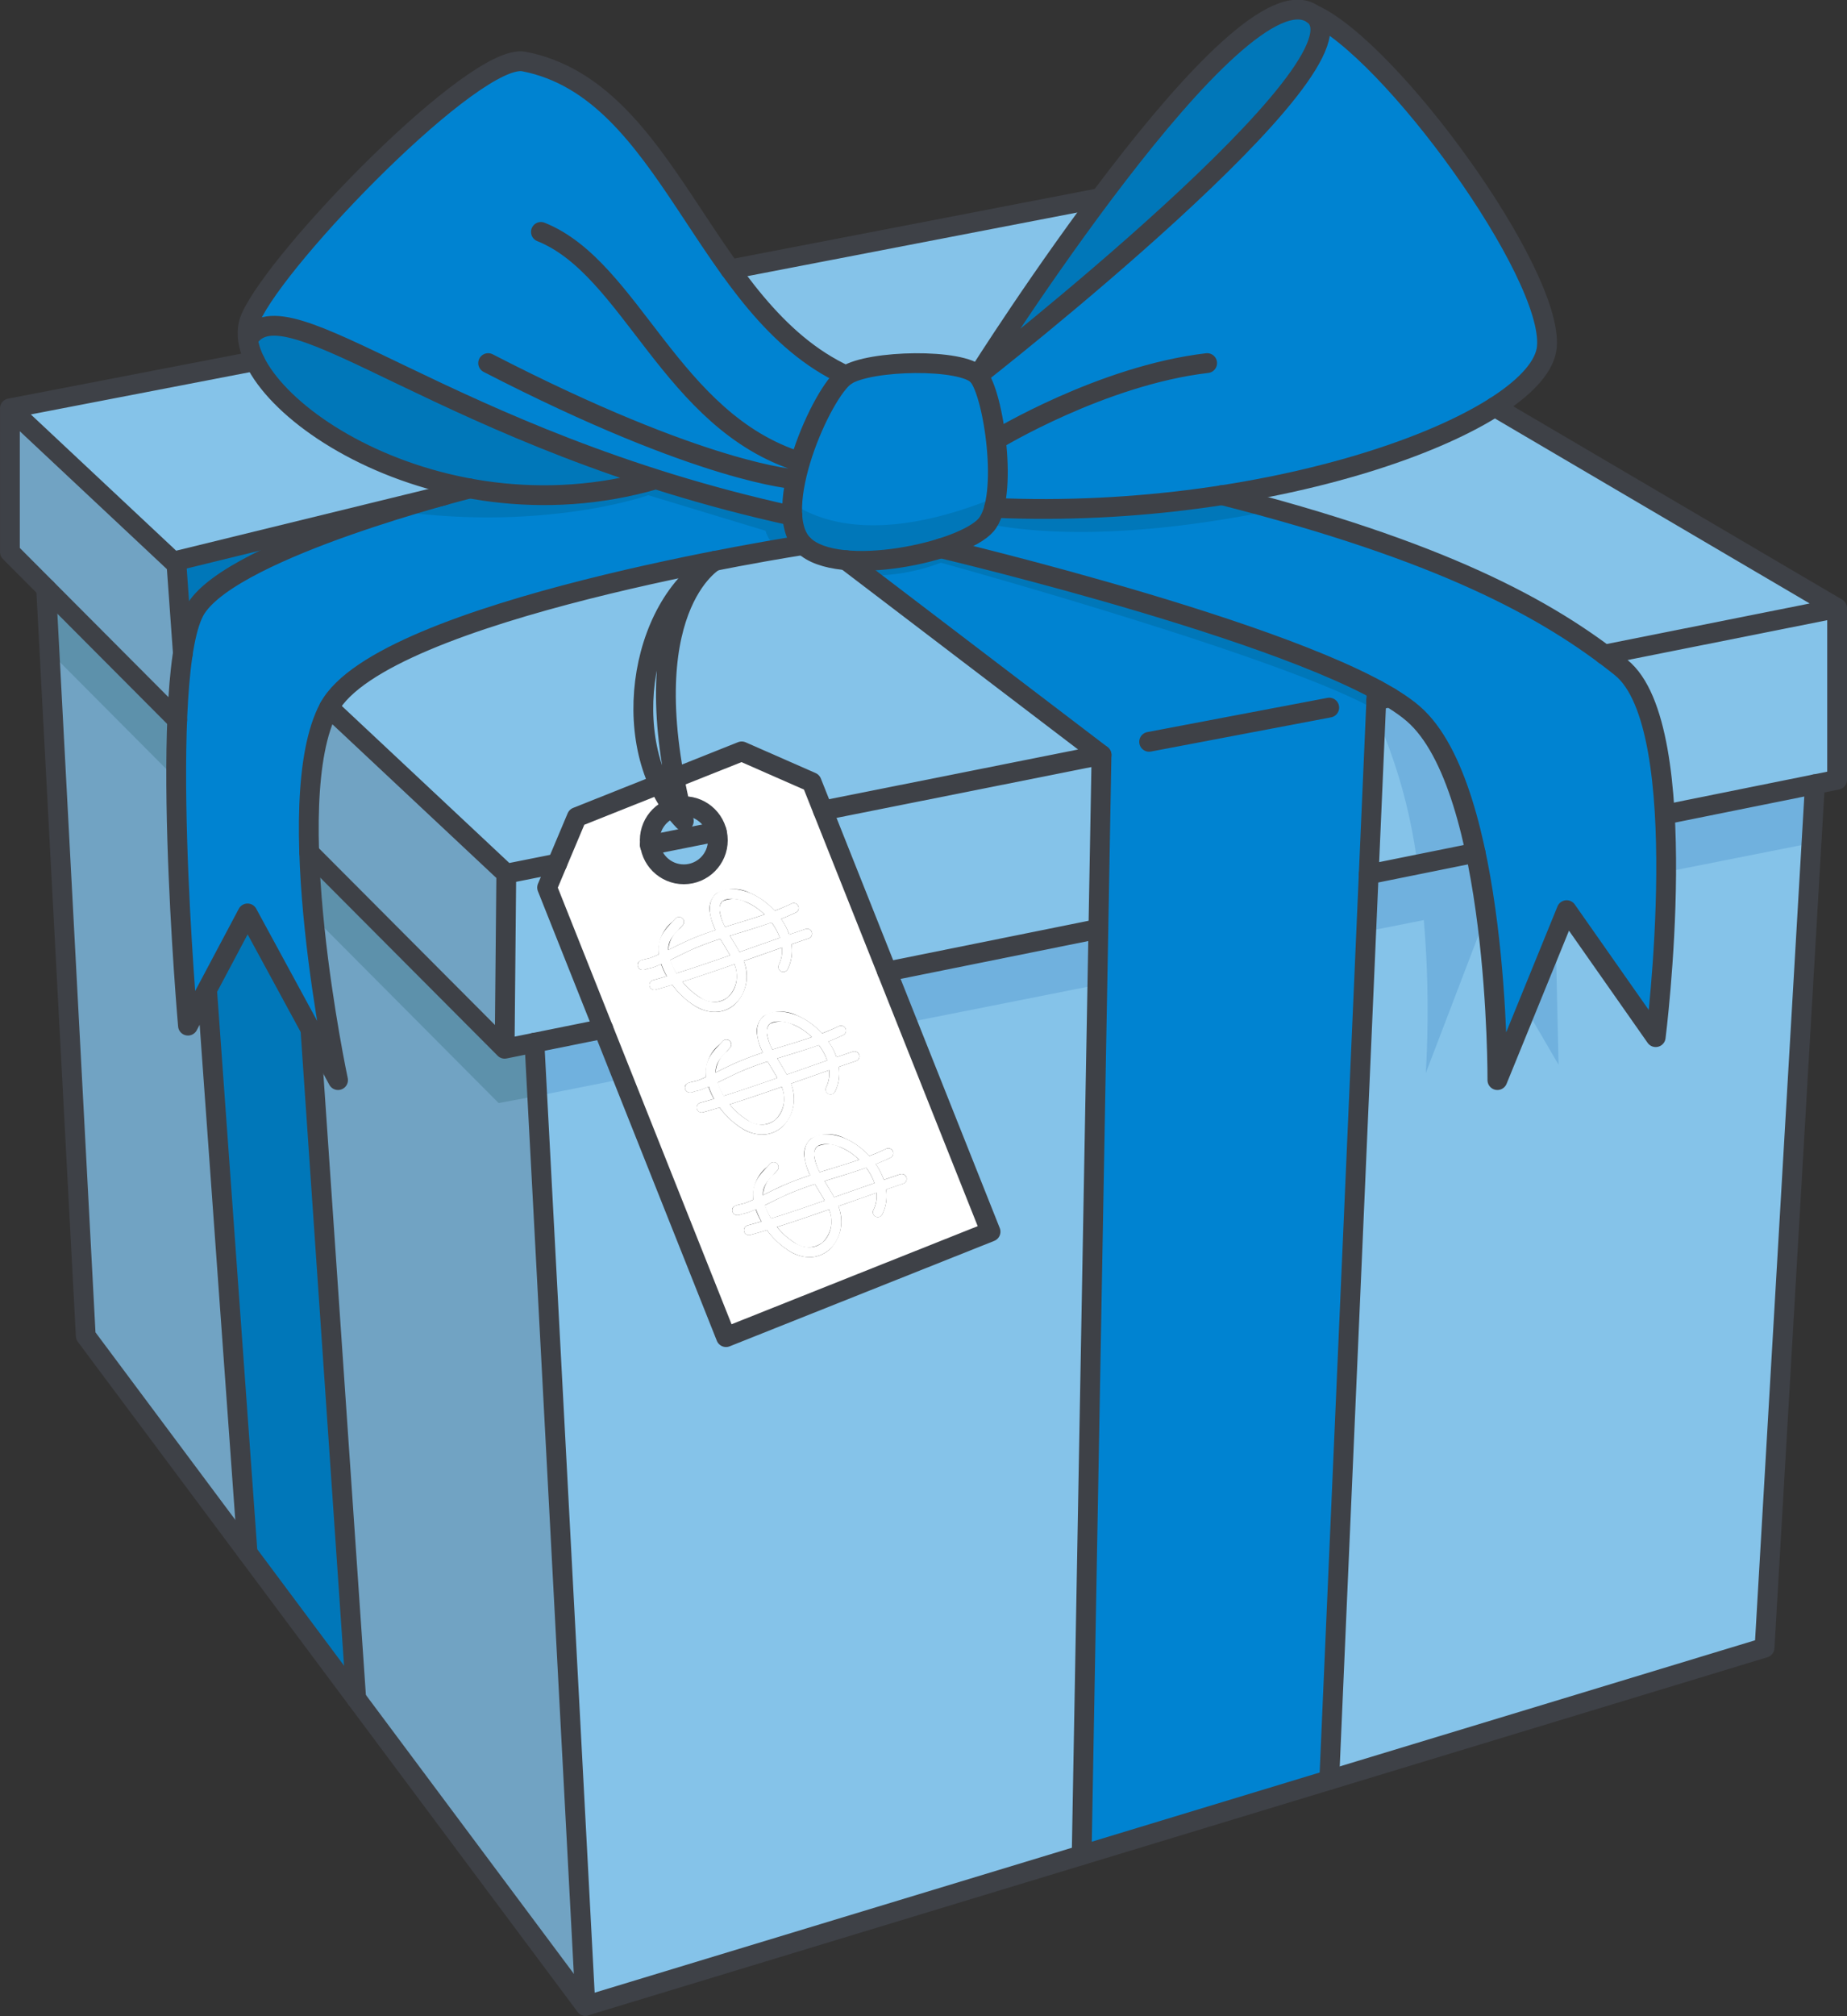 <svg xmlns="http://www.w3.org/2000/svg" height="200.029" width="183.355"><rect width="100%" height="100%" fill="#333333" stroke="none"/><path d="M97.525 51.749c2.1-2.478.567-12.649-.808-14.169-1.331-1.47-10.184-1.413-12.464.081-1.331.873-3.82 5.646-4.755 9.89a.258.258 0 010 .042.479.479 0 01-.05.169 16.034 16.034 0 00-.269 1.717c-.193 1.993.127 3.459.927 4.24 1.077 1.051 3.346 1.551 6.387 1.409 4.452-.213 9.709-1.82 11.032-3.379zM19.013 100.04l5.125-9.65a.492.492 0 01.432-.261.488.488 0 01.431.257l7.46 13.727c-1.386-7.571-4.3-26.585-.23-34.145 4.955-9.2 40.6-15.284 46.64-16.255a5.212 5.212 0 01-.673-2.139 150.162 150.162 0 01-13.086-3.518 40.129 40.129 0 01-11.1 1.565 41.474 41.474 0 01-7.342-.664c-1.587.405-23.12 6-26.778 11.644a11.571 11.571 0 00-1.249 4.182v.006a.494.494 0 01-.035.21 60.813 60.813 0 00-.534 6.4.627.627 0 010 .074c-.387 10.124.575 23.85.939 28.567zM149.106 104.734l5.965-14.627a.489.489 0 01.4-.3.484.484 0 01.457.206l8.1 11.547c.275-2.533.842-8.488.886-14.8.075-10.871-1.408-17.839-4.291-20.15q-.779-.625-1.654-1.282l-.021-.015c-6.108-4.564-16.184-10.224-37.692-15.692a118.373 118.373 0 01-17.753 1.359c-1.5 0-2.981-.034-4.457-.094a4.364 4.364 0 01-.769 1.5 8.37 8.37 0 01-3.143 1.921c3.18.781 10.659 2.671 18.671 5.063 14.213 4.246 23.236 7.971 26.82 11.072 3.624 3.137 6.159 10.285 7.532 21.245.656 5.285.878 10.228.949 13.047z" fill="#0083d1"/><path d="M164.853 102.96a.491.491 0 01-.889.22l-8.324-11.868-6.536 16.029a.49.49 0 01-.454.3.458.458 0 01-.1-.01.49.49 0 01-.4-.484 125.805 125.805 0 00-2.058-21.974l-9.751 1.967-3.871 88.77 42.222-12.815 4.943-84.688-13.855 2.795a140.152 140.152 0 01-.927 21.758zM139.979 71.182a16.263 16.263 0 00-2.077-1.482l-.8.16-.71 16.274 9.5-1.917c-1.204-5.536-3.061-10.567-5.913-13.035zM161.235 65.844c2.853 2.288 4.078 8.051 4.494 14.372l16.154-3.258V60.929l-21.455 4.279c.276.214.547.427.807.636z" fill="#85c3e9"/><path d="M93.424 54.901a28.816 28.816 0 01-6.881 1.208c-.325.015-.666.024-1.016.024l24.121 18.37a.5.5 0 01.1.106l.015.023a.5.5 0 01.069.164v.005a.416.416 0 01.01.1l-1.959 108.478 23.6-7.163 4.689-107.5c-12.126-6.424-40.586-13.301-42.748-13.815zm34.134 16.524c-1.475.36-2.961.663-4.449.954-1.492.274-2.986.536-4.491.742s-3.013.39-4.541.473c1.452-.482 2.923-.87 4.4-1.223s2.961-.664 4.449-.956c1.492-.274 2.986-.537 4.49-.743s3.014-.39 4.542-.472c-1.453.484-2.923.872-4.4 1.225z" fill="#0083d1"/><path d="M50.193 104.526a.523.523 0 01-.1.009.4.4 0 01-.067-.014.488.488 0 01-.119-.025.51.51 0 01-.11-.074.444.444 0 01-.047-.031l-18.5-18.565a154.739 154.739 0 002.8 21.227.493.493 0 01-.311.563.5.5 0 01-.17.03.489.489 0 01-.431-.257l-1.672-3.076 4.384 64.014 21.7 29.076-4.948-93.362zM19.097 101.983a.491.491 0 01-.923-.187c-.089-1.013-1.552-17.942-1.079-30.166l-11.957-12 3.858 72.723 14.97 20.058-3.777-52.486z" fill="#71a3c3"/><path d="M88.73 96.752l10.06 25.26a.491.491 0 01-.274.638l-26.26 10.458a.479.479 0 01-.181.035.492.492 0 01-.457-.31l-12.028-30.2-6.023 1.215 5.008 94.5 48.319-14.665 1.642-90.923zM53.857 88.235a.492.492 0 010-.373l.645-1.53-3.759.749-.154 16.362 8.627-1.741zM64.551 67.444a18.509 18.509 0 001.13 9.738l.714-.285c-1.429-7.961-.7-13.157.535-16.453a18.694 18.694 0 00-2.379 7z" fill="#85c3e9"/><path d="M54.967 85.239l1.84-4.366a.488.488 0 01.27-.265l7.694-3.064a19.5 19.5 0 01-1.193-10.235 17.545 17.545 0 015.268-10.737c-12.5 2.558-31.675 7.388-35.551 13.541l17.116 16.034z" fill="#85c3e9"/><path d="M19.07 60.066c1.724-2.657 6.909-5.23 12.317-7.315l-13.372 3.27.4 5.491a6.462 6.462 0 01.655-1.446z" fill="#0077b9"/><path d="M136.622 46.088a98.606 98.606 0 01-12.972 3.141c20.029 5.29 29.745 10.741 35.734 15.186l21.629-4.314-32.6-19.148a54.019 54.019 0 01-11.791 5.135z" fill="#85c3e9"/><path d="M49.766 86.889L32.819 71.013c-1.433 3.151-1.8 8.114-1.632 13.363l18.429 18.49z" fill="#71a3c3"/><path d="M68.122 81.881a.493.493 0 01-.592-.087 12.568 12.568 0 01-.891-1.039A2.892 2.892 0 0065 83.238l5.5-1.1a2.892 2.892 0 00-2.343-1.657c.068.283.13.558.2.848a.491.491 0 01-.235.552zM67.883 86.249a2.893 2.893 0 002.889-2.89 2.63 2.63 0 00-.014-.268l-5.635 1.123a2.9 2.9 0 002.76 2.035z" fill="#85c3e9"/><path d="M54.134 48.963c-5.34 0-18.651-1.008-26.9-10.346a10.076 10.076 0 01-2.587-4.759l-.034-.2.117-.165a2.88 2.88 0 012.508-1.153c2.5 0 6.468 1.906 11.958 4.543a195.373 195.373 0 0024.322 10.141l1.667.551-1.711.394a42.361 42.361 0 01-9.34.994z" fill="#d85927"/><path d="M38.988 37.326c-7.579-3.642-12.21-5.864-13.852-3.549a9.606 9.606 0 002.471 4.515c9.026 10.224 25.712 11.513 35.762 9.2a195.646 195.646 0 01-24.381-10.166z" fill="#0077b9"/><path d="M66.096 78.074a13.455 13.455 0 00.808 1.386 65.86 65.86 0 01-.328-1.578z" fill="#fff"/><path d="M17.665 64.844l-.621-8.625c-.018-.013-.038-.019-.055-.034L1.474 41.65v12.915l15.682 15.733c.105-2.008.269-3.86.509-5.454z" fill="#71a3c3"/><path d="M17.378 55.166l26.519-6.486.608-.167c-.822-.192-1.6-.4-2.316-.61-6.273-1.851-12-5.2-15.319-8.961a14.1 14.1 0 01-1.833-2.564L2.021 40.817l15.33 14.361c.01-.003.017-.01.027-.012z" fill="#85c3e9"/><path d="M24.581 91.658l-3.525 6.636 4 55.58 9.7 13-4.426-64.634z" fill="#0077b9"/><path d="M39.413 36.44c8.492 4.08 21.277 10.22 38.739 14.116 0-.373.013-.759.053-1.172.045-.456.114-.93.205-1.414a34.111 34.111 0 01-3.558-.684c-1.336-.34-2.663-.7-3.971-1.125q-3.93-1.243-7.739-2.8c-1.281-.49-2.534-1.044-3.806-1.557a86.832 86.832 0 01-3.73-1.723c-1.214-.636-2.432-1.263-3.624-1.938s-2.368-1.38-3.523-2.119a94.934 94.934 0 013.8 1.563c1.264.52 2.517 1.059 3.765 1.6 2.514 1.051 4.961 2.249 7.489 3.258q3.779 1.547 7.665 2.776c1.293.415 2.6.774 3.911 1.108a32.66 32.66 0 003.529.675c.068-.285.141-.572.221-.86a22.774 22.774 0 01-7.295-4.169 44.365 44.365 0 01-6.049-6.419c-1.844-2.274-3.568-4.616-5.358-6.876a20.4 20.4 0 00-6.436-5.675 12.872 12.872 0 013.874 2.08 24 24 0 013.237 3.013c2.007 2.159 3.683 4.554 5.467 6.834a41.148 41.148 0 005.895 6.289 21.783 21.783 0 006.944 3.98 23.1 23.1 0 014-7.841c-4.579-2.309-8.007-6.155-11.05-10.379-1.227-1.7-2.394-3.463-3.547-5.208-4.665-7.06-9.071-13.727-16.584-15.186-1.91-.367-7.36 3.513-13.9 9.893-6.049 5.9-11.39 12.312-12.7 15.241a3.148 3.148 0 00-.2.668c2.369-1.668 6.876.497 14.276 4.051z" fill="#0083d1"/><path d="M83.966 36.692c2.612-1.388 10.478-1.636 12.986-.154 1.2-1.88 5.7-8.851 11.113-16.173l-34.73 6.7c2.944 3.987 6.269 7.55 10.631 9.627z" fill="#85c3e9"/><path d="M97.748 37.352a17.406 17.406 0 011.512 5.493 67.198 67.198 0 014.359-2.265c1.707-.8 3.424-1.576 5.189-2.244a44.273 44.273 0 015.437-1.562 35.2 35.2 0 015.591-.752 54.928 54.928 0 00-5.418 1.4c-1.776.554-3.515 1.205-5.241 1.887-1.733.662-3.462 1.347-5.137 2.154a64.059 64.059 0 00-4.649 2.435 21.332 21.332 0 01-.1 6.01 112 112 0 0037.033-4.76c9.872-3.157 16.446-7.387 16.748-10.776.574-6.415-13.31-26.5-21.524-31.738.007.07.015.141.017.214.203 7.508-29.945 31.459-33.817 34.504z" fill="#0083d1"/><path d="M108.848 75.494l-26.48 5.281 5.993 15.049 20.194-4.074z" fill="#85c3e9"/><path d="M113.831 22.573c13.948-12.493 16.808-17.606 16.751-19.7a1.248 1.248 0 00-.549-1.077 2.049 2.049 0 00-1.206-.358 3.359 3.359 0 00-.666.072c-3.7.748-10.157 7.188-18.691 18.625-4.375 5.864-8.267 11.675-10.356 14.868 3.128-2.507 8.955-7.269 14.717-12.43z" fill="#0077b9"/><path d="M79.63 54.589c-.831.131-4.079.658-8.512 1.528-.694.467-6.493 4.912-3.789 20.408l6.118-2.436a.5.5 0 01.38.006l6.944 3.051a.488.488 0 01.258.268l.97 2.434 26.188-5.223-24.385-18.571a7.624 7.624 0 01-4.172-1.465z" fill="#85c3e9"/><path d="M77.143 121.726a6.919 6.919 0 001.751 1.569 2.269 2.269 0 002.775-.046 2.917 2.917 0 00.628-3.255c-1.777.621-3.53 1.221-5.154 1.732zM81.132 113.737a1.079 1.079 0 00-.28 1.054 4.794 4.794 0 00.518 1.5q.628-.2 1.252-.385c.882-.27 1.779-.545 2.663-.849a5.822 5.822 0 00-1.84-1.236 2.663 2.663 0 00-2.313-.084zM81.856 117.168q.156.263.315.524c.217.358.435.722.632 1.085l1.511-.531 2.492-.874c-.018-.052-.035-.106-.053-.155a5.748 5.748 0 00-.773-1.369c-1.02.364-2.054.686-3.072 1zM81.331 118.201c-.146-.24-.292-.482-.433-.725a29.631 29.631 0 00-2.783 1.042c-.491.218-.985.462-1.463.7-.241.119-.486.239-.733.357a6.309 6.309 0 00.626 1.314c1.661-.52 3.478-1.139 5.319-1.781-.163-.293-.345-.593-.533-.907zM72.276 98.915a2.917 2.917 0 00.628-3.255c-1.78.621-3.535 1.22-5.162 1.734a7.1 7.1 0 001.759 1.566 2.269 2.269 0 002.775-.045zM77.16 105.003c.1.175.209.35.314.524.217.358.435.722.632 1.085l1.511-.531q1.281-.452 2.493-.874c-.018-.052-.035-.106-.054-.155a5.728 5.728 0 00-.772-1.369 68.45 68.45 0 01-3.071.995c-.349.107-.7.215-1.053.325zM71.938 93.871c-.145-.24-.291-.482-.433-.725a29.631 29.631 0 00-2.783 1.041c-.491.218-.985.462-1.463.7-.243.12-.49.24-.738.36a6 6 0 00.62 1.314c1.664-.52 3.485-1.141 5.331-1.784-.159-.295-.346-.596-.534-.906zM72.464 92.838q.156.263.314.524c.217.358.435.722.632 1.085l1.513-.532q1.28-.45 2.49-.873c-.017-.052-.034-.106-.053-.155a5.708 5.708 0 00-.772-1.369c-1.02.364-2.054.685-3.072 1-.348.097-.703.21-1.052.32zM71.977 91.96c.42-.132.838-.259 1.253-.386a78.74 78.74 0 002.662-.848 5.819 5.819 0 00-1.84-1.236 2.662 2.662 0 00-2.312-.084 1.081 1.081 0 00-.281 1.054 4.832 4.832 0 00.518 1.5zM76.674 104.125c.419-.131.838-.259 1.253-.386a78.74 78.74 0 002.662-.848 5.822 5.822 0 00-1.84-1.236 2.656 2.656 0 00-2.313-.083 1.081 1.081 0 00-.281 1.054 4.831 4.831 0 00.519 1.499z" fill="#fff"/><path d="M97.696 121.915L80.191 77.959l-6.571-2.887-6.112 2.434c.123.643.257 1.3.41 1.979a3.873 3.873 0 013.714 2.923 3.869 3.869 0 11-7.55 1.677.485.485 0 01-.062-.16.476.476 0 01.009-.216 3.868 3.868 0 01-.019-.359 3.874 3.874 0 012.046-3.412 14.522 14.522 0 01-.873-1.51l-7.552 3.007-2.788 6.614 17.505 43.956zm-9.723-7.947a.491.491 0 11.427.885c-.479.231-.971.439-1.468.636a6.559 6.559 0 01.739 1.374c.023.061.04.122.061.184.551-.19 1.1-.377 1.626-.555a.491.491 0 01.312.932c-.555.186-1.127.382-1.706.582a4.172 4.172 0 01-.377 2.468.491.491 0 01-.88-.437 3.152 3.152 0 00.306-1.7q-1.156.4-2.373.832l-1.419.5a3.9 3.9 0 01-.908 4.32 2.941 2.941 0 01-1.956.734 3.849 3.849 0 01-1.967-.587 8.3 8.3 0 01-2.258-2.1c-.572.173-1.13.338-1.654.481a.477.477 0 01-.129.017.491.491 0 01-.129-.965c.43-.118.884-.25 1.348-.389a6.868 6.868 0 01-.549-1.2c-.241.1-.483.2-.729.3a6.2 6.2 0 01-.563.147l-.155.036a.487.487 0 01-.216.08.964.964 0 01-.125.008.48.48 0 01-.529-.4c-.083-.468.306-.56.8-.676.181-.043.373-.086.445-.111.281-.106.559-.226.836-.349a3.688 3.688 0 011.372-3.253l.28-.3a.491.491 0 01.726.662c-.1.106-.194.209-.289.311a2.959 2.959 0 00-1.138 2.136l.485-.238c.486-.24.989-.488 1.5-.714a29.64 29.64 0 012.707-1.023 5.55 5.55 0 01-.547-1.68 1.972 1.972 0 01.654-1.957 3.525 3.525 0 013.28-.052 6.991 6.991 0 012.475 1.779 21.87 21.87 0 001.685-.713zM66.739 97.703c-.571.174-1.129.338-1.653.481a.488.488 0 01-.6-.344.492.492 0 01.344-.6c.43-.117.884-.249 1.348-.388a6.93 6.93 0 01-.549-1.2c-.24.1-.482.205-.729.3a5.778 5.778 0 01-.563.147l-.155.037a.5.5 0 01-.216.08 1.155 1.155 0 01-.125.008.481.481 0 01-.529-.4c-.083-.468.306-.56.8-.677.181-.042.373-.086.446-.111.28-.106.559-.225.835-.349a3.689 3.689 0 011.373-3.253l.279-.3a.491.491 0 01.726.662l-.289.31a2.965 2.965 0 00-1.137 2.137l.483-.238c.487-.24.99-.488 1.5-.714.878-.39 1.79-.719 2.708-1.023a5.494 5.494 0 01-.547-1.681 1.97 1.97 0 01.653-1.956 3.525 3.525 0 013.281-.052 7.006 7.006 0 012.474 1.778c.575-.219 1.142-.45 1.687-.713a.491.491 0 11.427.885c-.479.231-.971.439-1.468.636a6.488 6.488 0 01.739 1.374c.024.061.04.122.061.184.552-.191 1.1-.377 1.626-.555a.491.491 0 11.312.932c-.555.186-1.126.382-1.706.582a4.17 4.17 0 01-.377 2.468.491.491 0 01-.88-.437 3.145 3.145 0 00.306-1.7q-1.155.4-2.371.832l-1.421.5a3.9 3.9 0 01-.908 4.319 2.935 2.935 0 01-1.955.734 3.852 3.852 0 01-1.968-.586 8.313 8.313 0 01-2.262-2.104zm3.043 12.647a.527.527 0 01-.13.017.491.491 0 01-.129-.965c.431-.118.885-.25 1.349-.389a6.812 6.812 0 01-.55-1.2c-.24.1-.482.205-.728.3a5.897 5.897 0 01-.562.147l-.156.037a.487.487 0 01-.216.08 1.188 1.188 0 01-.126.008.479.479 0 01-.528-.4c-.083-.469.306-.561.8-.678.181-.043.373-.086.445-.111.28-.106.559-.225.836-.349a3.686 3.686 0 011.371-3.251l.281-.3a.491.491 0 11.725.662c-.1.106-.194.21-.289.311a2.962 2.962 0 00-1.137 2.136l.483-.237c.487-.24.99-.489 1.5-.715a29.42 29.42 0 012.707-1.023 5.523 5.523 0 01-.547-1.68 1.971 1.971 0 01.654-1.957 3.525 3.525 0 013.28-.052 6.989 6.989 0 012.475 1.779c.574-.22 1.142-.451 1.687-.714a.491.491 0 11.427.885c-.48.231-.971.439-1.469.636a6.556 6.556 0 01.74 1.374c.023.061.039.122.06.184.552-.191 1.1-.377 1.626-.555a.491.491 0 01.312.932c-.554.186-1.126.382-1.706.582a4.161 4.161 0 01-.377 2.468.491.491 0 01-.879-.437 3.151 3.151 0 00.3-1.7c-.771.269-1.56.546-2.373.832l-1.418.5a3.9 3.9 0 01-.909 4.319 2.932 2.932 0 01-1.955.735 3.849 3.849 0 01-1.967-.587 8.322 8.322 0 01-2.259-2.1c-.566.173-1.124.341-1.648.481z" fill="#fff"/><path d="M74.197 111.13a2.271 2.271 0 002.776-.046 2.918 2.918 0 00.627-3.255 189.82 189.82 0 01-5.162 1.735 7.134 7.134 0 001.759 1.566zM76.634 106.036c-.145-.24-.291-.482-.432-.725a29.142 29.142 0 00-2.783 1.042c-.492.218-.987.462-1.465.7-.242.12-.489.24-.737.36a5.983 5.983 0 00.621 1.314c1.664-.52 3.484-1.141 5.33-1.784a27.189 27.189 0 00-.534-.907z" fill="#fff"/><path d="M77.754 95.93c1.32-2.658-1.074-5.913-3.518-6.9-1.529-.615-3.531-.571-3.264 1.489.212 1.641 1.721 3.354 2.358 4.873 1.158 2.757-1.168 5.73-4.081 3.99a7.555 7.555 0 01-3.372-4.749c-.211-1.5.645-2.207 1.527-3.173" fill="none" stroke="#fff" stroke-linecap="round" stroke-linejoin="round" stroke-width=".982"/><path d="M78.794 90.085c-3.246 1.566-6.974 2.191-10.271 3.654-1.276.566-2.486 1.261-3.8 1.757-.176.066-1.281.29-.819.235M80.121 92.633c-4.821 1.616-10.888 3.916-15.165 5.082M82.45 108.095c1.32-2.658-1.073-5.913-3.518-6.9-1.529-.614-3.53-.571-3.264 1.49.212 1.64 1.721 3.353 2.359 4.872 1.157 2.757-1.168 5.73-4.081 3.99a7.556 7.556 0 01-3.373-4.748c-.211-1.5.645-2.207 1.527-3.174" fill="none" stroke="#fff" stroke-linecap="round" stroke-linejoin="round" stroke-width=".982"/><path d="M83.49 102.25c-3.246 1.566-6.974 2.191-10.27 3.654-1.277.566-2.487 1.262-3.8 1.757-.175.066-1.281.291-.819.235M84.813 104.798c-4.82 1.616-10.888 3.916-15.164 5.082M87.147 120.261c1.32-2.659-1.074-5.914-3.519-6.9-1.528-.614-3.53-.571-3.263 1.49.212 1.64 1.72 3.353 2.358 4.873 1.157 2.756-1.168 5.729-4.081 3.989a7.552 7.552 0 01-3.372-4.748c-.211-1.5.644-2.207 1.527-3.174" fill="none" stroke="#fff" stroke-linecap="round" stroke-linejoin="round" stroke-width=".982"/><path d="M88.186 114.415c-3.245 1.566-6.974 2.192-10.27 3.654-1.276.566-2.487 1.262-3.8 1.757-.176.066-1.282.291-.819.235M89.513 116.963c-4.821 1.616-10.889 3.916-15.165 5.083" fill="none" stroke="#fff" stroke-linecap="round" stroke-linejoin="round" stroke-width=".982"/><path d="M59.59 102.63l-6.022 1.215.253 4.783 7.561-1.5zM165.906 86.405l13.426-2.662.311-5.331-13.855 2.795c.09 1.722.125 3.474.118 5.198zM108.537 92.756l-19.806 4 1.829 4.592 17.886-3.546zM136.124 92.315l10.826-2.146a84.368 84.368 0 00-.85-4.986l-9.751 1.967z" fill="#70b1de"/><path d="M52.847 108.808l-.253-4.767-2.4.485a.523.523 0 01-.1.009.4.4 0 01-.067-.014.488.488 0 01-.119-.025.51.51 0 01-.11-.074.444.444 0 01-.047-.031l-18.5-18.565c.091 1.908.244 3.834.433 5.707l17.817 17.9zM17.095 71.63l-11.957-12 .294 5.542 11.57 11.62c.002-1.771.029-3.51.093-5.162z" fill="#5d91ab"/><path d="M98.367 49.538c-10.408 4.117-16.293 2.481-19.233.693a4.6 4.6 0 00.976 3.488c1.077 1.051 3.346 1.551 6.387 1.409 4.448-.209 9.705-1.82 11.028-3.379a4.721 4.721 0 00.842-2.211zM86.543 56.109c-.325.015-.666.024-1.016.024l1.27.967a19.49 19.49 0 006.609-1.274s33 9.084 42.7 14.345l.064-1.456c-12.124-6.423-40.584-13.3-42.746-13.814a28.816 28.816 0 01-6.881 1.208z" fill="#0077b9"/><path d="M139.979 71.182a16.263 16.263 0 00-2.077-1.482l-.8.16-.092 2.1a52.491 52.491 0 013.635 13.316l5.252-1.059c-1.209-5.536-3.066-10.567-5.918-13.035zM154.72 105.629l-.257-11.43-2.637 6.468zM146.95 92.315l.352.6c-.291-2.528-.68-5.173-1.2-7.736l-5.312 1.072a105.38 105.38 0 01.749 20.212z" fill="#70b1de"/><path d="M121.253 49.622a118.373 118.373 0 01-17.753 1.359c-1.5 0-2.981-.034-4.457-.094a4.95 4.95 0 01-.532 1.175c4.339.808 13.036 1.494 27.107-1.284a237.446 237.446 0 00-4.365-1.156zM78.204 51.574a150.162 150.162 0 01-13.086-3.518 40.129 40.129 0 01-11.1 1.565 41.474 41.474 0 01-7.342-.664c-.514.131-3.118.807-6.529 1.852 14.433 1.811 24.208-1.681 24.208-1.681l11.639 3.526a3.658 3.658 0 00.8 1.406c.874-.15 1.582-.266 2.084-.347a5.212 5.212 0 01-.674-2.139z" fill="#0077b9"/><g fill="none" stroke-linecap="round" stroke-linejoin="round" stroke="#3e4147" stroke-width="1.965" transform="translate(-3628.387 -2123.885)"><path d="M3708.154 2177.955c3.438 3.356 15.84.7 18.132-2s.737-13.1-.818-14.816-10.723-1.555-13.1 0-7.652 13.461-4.214 16.816zM3707.818 2169.717c-12.867-4-16.729-19.223-25.734-22.824M3707.382 2171.432s-9.09-.475-30.536-11.525M3727.251 2167.522s10.5-6.388 20.972-7.615"/><path d="M3712.371 2161.135c-14.243-6.548-17.42-28.321-31.961-31.145-4.821-.937-24.355 19.2-27.139 25.416-3.11 7.2 17.807 22.557 40.236 16.026M3653.008 2157.544c3.7-6.059 19.581 9.978 54.036 17.514M3725.468 2161.135s25.855-40.991 33.233-35.852c6.712 4.675-33.233 35.852-33.233 35.852z"/><path d="M3758.7 2125.283c7.694 3.438 23.9 25.7 23.247 33.022s-26.621 17.219-54.878 15.964M3699.539 2206.396l-6.65 1.326M3737.737 2198.779l-27.656 5.515M3766.379 2193.067l-1.363.272"/><path d="M3776.773 2164.252l33.988 19.963-23.112 4.609M3700.868 2150.613l36.557-7.051M3645.712 2179.711l-16.342-15.311 24.324-4.691M3683.705 2209.554l-5.059 1.009-17.59-16.478M3793.792 2204.668l16.969-3.423v-17.029M3764.262 2210.625l10.612-2.141M3716.443 2220.272l20.982-4.233M3659.085 2208.467l19.4 19.462 9.8-1.978M3629.37 2164.4v14.25l16.609 16.664M3678.483 2227.929l.164-17.366"/><path d="M3808.557 2201.689l-5 85.667-117.057 35.525-49.6-66.467-3.934-74.154"/><path d="M3721.793 2178.277s38.381 9.052 46.894 16.419 8.349 36.344 8.349 36.344l6.876-16.862 8.841 12.6s3.909-30.777-3.438-36.671-18-11.609-39.626-17.1M3708.154 2177.955s-41.851 6.392-47.1 16.131c-5 9.287.891 36.954.891 36.954l-8.985-16.535-5.913 11.132s-3.11-35.361.819-41.418 27.162-11.877 27.162-11.877M3648.943 2222.073l4.02 55.864"/><path d="M3672.521 2173.013l-26.639 6.514.661 9.182M3659.201 2225.985l4.547 66.405M3712.371 2179.46l25.366 19.319-1.972 109.152M3765.061 2192.314l-4.717 108.157M3681.441 2227.333l5.063 95.549"/><circle cx="3696.269" cy="2207.244" r="3.38"/><path d="M3696.27 2205.337c-6.655-6.876-4.644-21.34 3.065-25.81 0 0-8.41 4.689-3.065 25.81z"/><path d="M3708.96 2201.48l-6.944-3.051-8.185 3.26-8.185 3.26-2.946 6.989 17.761 44.6 26.26-10.458zM3742.464 2197.479l17.879-3.394"/></g></svg>
